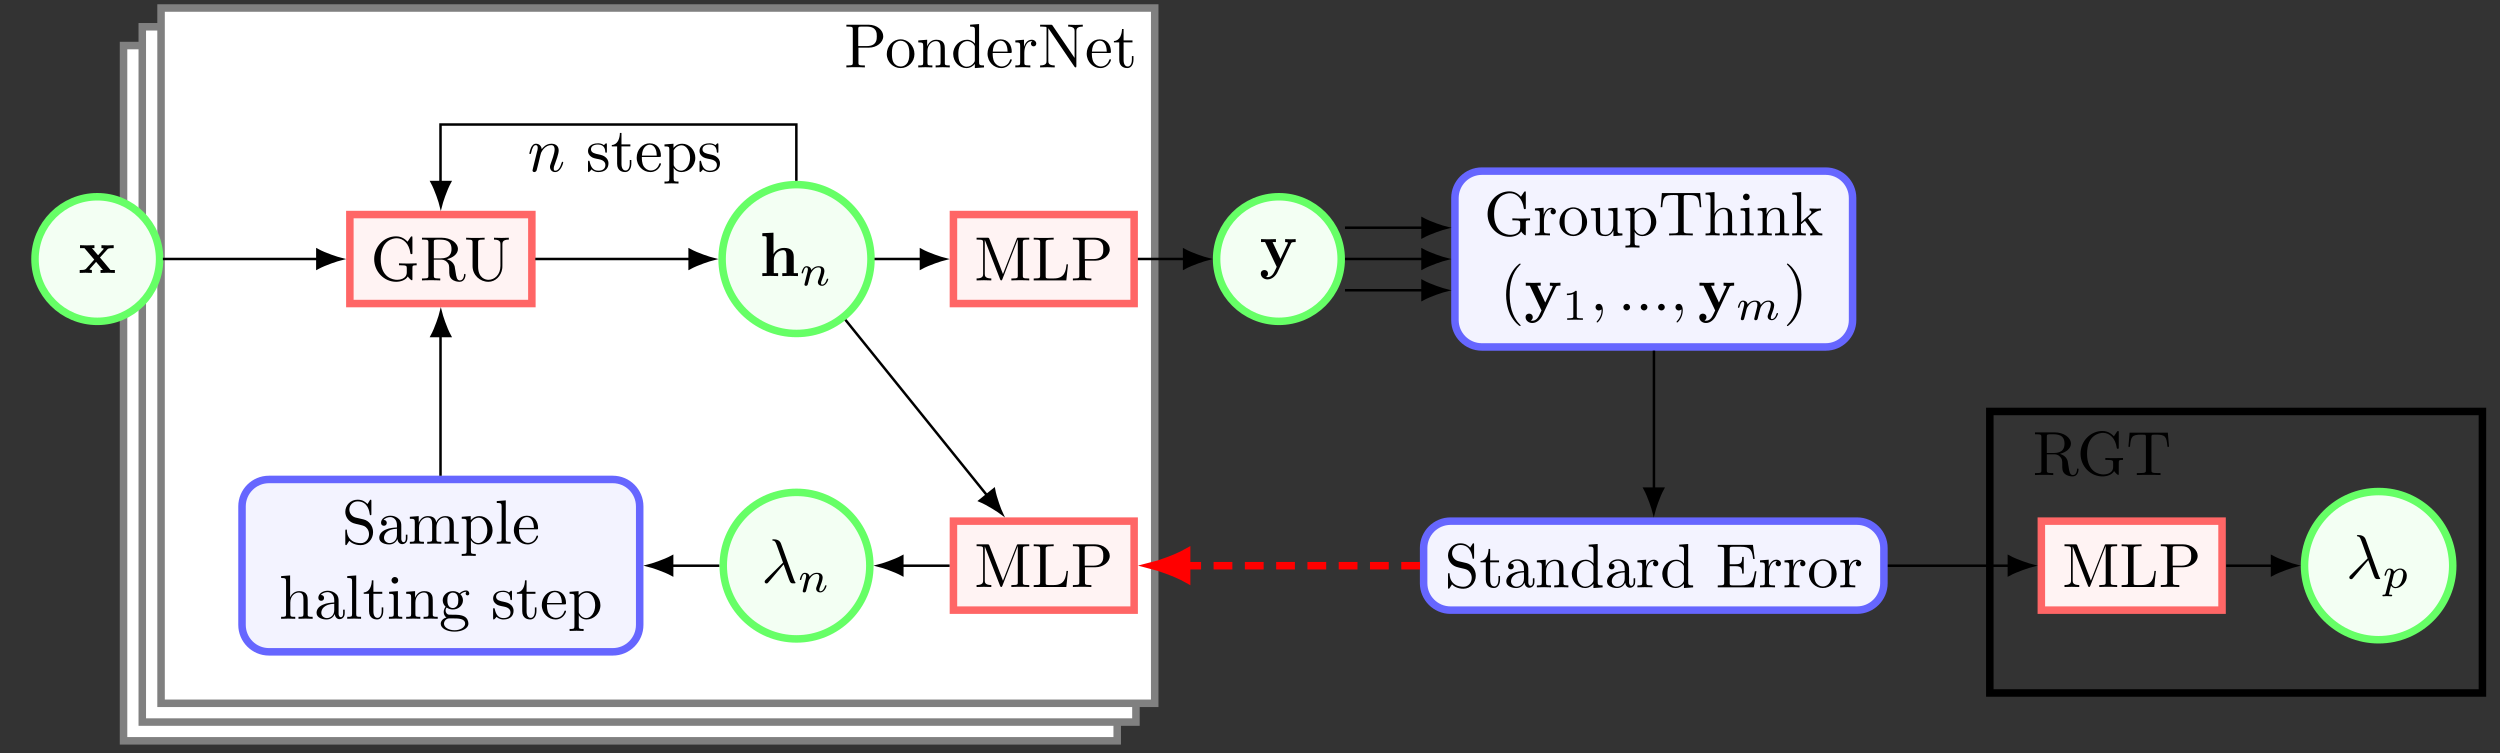 <?xml version="1.0" encoding="UTF-8"?>
<svg xmlns="http://www.w3.org/2000/svg" xmlns:xlink="http://www.w3.org/1999/xlink" width="395.379pt" height="119.112pt" viewBox="0 0 395.379 119.112" version="1.2">
<rect x="0" y="0" width="395.379" height="119.112" fill="#333333" stroke="none"/>
<defs>
<g>
<symbol overflow="visible" id="glyph0-0">
<path style="stroke:none;" d=""/>
</symbol>
<symbol overflow="visible" id="glyph0-1">
<path style="stroke:none;" d="M 2.25 -3.125 L 3.922 -3.125 C 5.109 -3.125 6.172 -3.922 6.172 -4.922 C 6.172 -5.891 5.188 -6.75 3.844 -6.75 L 0.344 -6.75 L 0.344 -6.453 L 0.578 -6.453 C 1.344 -6.453 1.359 -6.344 1.359 -5.984 L 1.359 -0.766 C 1.359 -0.422 1.344 -0.312 0.578 -0.312 L 0.344 -0.312 L 0.344 0 C 0.688 -0.031 1.422 -0.031 1.797 -0.031 C 2.172 -0.031 2.922 -0.031 3.266 0 L 3.266 -0.312 L 3.031 -0.312 C 2.266 -0.312 2.25 -0.422 2.25 -0.766 Z M 2.219 -3.375 L 2.219 -6.047 C 2.219 -6.375 2.234 -6.453 2.703 -6.453 L 3.578 -6.453 C 5.156 -6.453 5.156 -5.406 5.156 -4.922 C 5.156 -4.453 5.156 -3.375 3.578 -3.375 Z M 2.219 -3.375 "/>
</symbol>
<symbol overflow="visible" id="glyph0-2">
<path style="stroke:none;" d="M 4.656 -2.109 C 4.656 -3.375 3.672 -4.438 2.469 -4.438 C 1.234 -4.438 0.281 -3.359 0.281 -2.109 C 0.281 -0.844 1.312 0.109 2.469 0.109 C 3.656 0.109 4.656 -0.859 4.656 -2.109 Z M 2.469 -0.141 C 2.047 -0.141 1.609 -0.344 1.344 -0.797 C 1.094 -1.234 1.094 -1.844 1.094 -2.203 C 1.094 -2.578 1.094 -3.109 1.328 -3.547 C 1.609 -4 2.062 -4.219 2.469 -4.219 C 2.891 -4.219 3.328 -4 3.578 -3.578 C 3.844 -3.141 3.844 -2.578 3.844 -2.203 C 3.844 -1.844 3.844 -1.312 3.625 -0.875 C 3.406 -0.422 2.969 -0.141 2.469 -0.141 Z M 2.469 -0.141 "/>
</symbol>
<symbol overflow="visible" id="glyph0-3">
<path style="stroke:none;" d="M 1.094 -3.406 L 1.094 -0.75 C 1.094 -0.312 0.984 -0.312 0.312 -0.312 L 0.312 0 C 0.656 -0.016 1.172 -0.031 1.438 -0.031 C 1.688 -0.031 2.203 -0.016 2.547 0 L 2.547 -0.312 C 1.875 -0.312 1.766 -0.312 1.766 -0.75 L 1.766 -2.578 C 1.766 -3.594 2.469 -4.156 3.109 -4.156 C 3.734 -4.156 3.844 -3.625 3.844 -3.062 L 3.844 -0.75 C 3.844 -0.312 3.734 -0.312 3.062 -0.312 L 3.062 0 C 3.406 -0.016 3.922 -0.031 4.188 -0.031 C 4.438 -0.031 4.953 -0.016 5.297 0 L 5.297 -0.312 C 4.781 -0.312 4.531 -0.312 4.516 -0.609 L 4.516 -2.5 C 4.516 -3.344 4.516 -3.656 4.219 -4 C 4.078 -4.172 3.75 -4.375 3.172 -4.375 C 2.453 -4.375 1.984 -3.953 1.719 -3.328 L 1.719 -4.375 L 0.312 -4.266 L 0.312 -3.953 C 1.016 -3.953 1.094 -3.891 1.094 -3.406 Z M 1.094 -3.406 "/>
</symbol>
<symbol overflow="visible" id="glyph0-4">
<path style="stroke:none;" d="M 3.766 -0.547 L 3.766 0.109 L 5.219 0 L 5.219 -0.312 C 4.516 -0.312 4.438 -0.375 4.438 -0.859 L 4.438 -6.859 L 3.016 -6.75 L 3.016 -6.453 C 3.703 -6.453 3.781 -6.375 3.781 -5.891 L 3.781 -3.766 C 3.5 -4.109 3.078 -4.375 2.547 -4.375 C 1.375 -4.375 0.344 -3.406 0.344 -2.125 C 0.344 -0.875 1.312 0.109 2.438 0.109 C 3.062 0.109 3.516 -0.234 3.766 -0.547 Z M 3.766 -3.188 L 3.766 -1.172 C 3.766 -0.984 3.766 -0.969 3.656 -0.797 C 3.359 -0.328 2.906 -0.109 2.484 -0.109 C 2.031 -0.109 1.688 -0.359 1.438 -0.734 C 1.188 -1.141 1.156 -1.719 1.156 -2.109 C 1.156 -2.484 1.172 -3.078 1.469 -3.516 C 1.672 -3.828 2.047 -4.156 2.578 -4.156 C 2.922 -4.156 3.344 -4 3.656 -3.562 C 3.766 -3.391 3.766 -3.375 3.766 -3.188 Z M 3.766 -3.188 "/>
</symbol>
<symbol overflow="visible" id="glyph0-5">
<path style="stroke:none;" d="M 1.109 -2.5 C 1.172 -3.969 2 -4.219 2.328 -4.219 C 3.359 -4.219 3.453 -2.875 3.453 -2.5 Z M 1.094 -2.281 L 3.859 -2.281 C 4.078 -2.281 4.109 -2.281 4.109 -2.5 C 4.109 -3.469 3.578 -4.438 2.328 -4.438 C 1.188 -4.438 0.281 -3.406 0.281 -2.172 C 0.281 -0.844 1.312 0.109 2.453 0.109 C 3.656 0.109 4.109 -0.984 4.109 -1.172 C 4.109 -1.281 4.031 -1.297 3.969 -1.297 C 3.891 -1.297 3.875 -1.234 3.844 -1.156 C 3.5 -0.141 2.609 -0.141 2.516 -0.141 C 2.016 -0.141 1.625 -0.438 1.391 -0.797 C 1.094 -1.281 1.094 -1.922 1.094 -2.281 Z M 1.094 -2.281 "/>
</symbol>
<symbol overflow="visible" id="glyph0-6">
<path style="stroke:none;" d="M 1.656 -3.281 L 1.656 -4.375 L 0.281 -4.266 L 0.281 -3.953 C 0.969 -3.953 1.047 -3.891 1.047 -3.406 L 1.047 -0.75 C 1.047 -0.312 0.938 -0.312 0.281 -0.312 L 0.281 0 C 0.656 -0.016 1.125 -0.031 1.406 -0.031 C 1.797 -0.031 2.266 -0.031 2.656 0 L 2.656 -0.312 L 2.453 -0.312 C 1.719 -0.312 1.703 -0.422 1.703 -0.766 L 1.703 -2.297 C 1.703 -3.281 2.109 -4.156 2.875 -4.156 C 2.938 -4.156 2.953 -4.156 2.984 -4.141 C 2.953 -4.141 2.75 -4.016 2.75 -3.766 C 2.75 -3.484 2.953 -3.328 3.172 -3.328 C 3.359 -3.328 3.594 -3.453 3.594 -3.766 C 3.594 -4.078 3.297 -4.375 2.875 -4.375 C 2.141 -4.375 1.797 -3.703 1.656 -3.281 Z M 1.656 -3.281 "/>
</symbol>
<symbol overflow="visible" id="glyph0-7">
<path style="stroke:none;" d="M 2.297 -6.625 C 2.203 -6.75 2.203 -6.75 2 -6.75 L 0.328 -6.75 L 0.328 -6.453 L 0.609 -6.453 C 0.766 -6.453 0.953 -6.438 1.109 -6.422 C 1.328 -6.406 1.344 -6.391 1.344 -6.203 L 1.344 -1.031 C 1.344 -0.766 1.344 -0.312 0.328 -0.312 L 0.328 0 C 0.672 -0.016 1.156 -0.031 1.484 -0.031 C 1.812 -0.031 2.297 -0.016 2.641 0 L 2.641 -0.312 C 1.625 -0.312 1.625 -0.766 1.625 -1.031 L 1.625 -6.188 C 1.672 -6.125 1.688 -6.125 1.719 -6.062 L 5.75 -0.125 C 5.844 -0.016 5.859 0 5.922 0 C 6.062 0 6.062 -0.062 6.062 -0.25 L 6.062 -5.719 C 6.062 -5.984 6.062 -6.453 7.078 -6.453 L 7.078 -6.75 C 6.734 -6.75 6.25 -6.719 5.922 -6.719 C 5.594 -6.719 5.109 -6.75 4.766 -6.75 L 4.766 -6.453 C 5.781 -6.453 5.781 -5.984 5.781 -5.719 L 5.781 -1.5 Z M 2.297 -6.625 "/>
</symbol>
<symbol overflow="visible" id="glyph0-8">
<path style="stroke:none;" d="M 1.719 -3.953 L 3.125 -3.953 L 3.125 -4.266 L 1.719 -4.266 L 1.719 -6.078 L 1.469 -6.078 C 1.453 -5.266 1.156 -4.219 0.188 -4.172 L 0.188 -3.953 L 1.031 -3.953 L 1.031 -1.219 C 1.031 -0.016 1.953 0.109 2.297 0.109 C 3 0.109 3.281 -0.594 3.281 -1.219 L 3.281 -1.797 L 3.031 -1.797 L 3.031 -1.25 C 3.031 -0.516 2.734 -0.141 2.375 -0.141 C 1.719 -0.141 1.719 -1.031 1.719 -1.203 Z M 1.719 -3.953 "/>
</symbol>
<symbol overflow="visible" id="glyph0-9">
<path style="stroke:none;" d="M 2.062 -1.922 C 2.281 -1.875 3.078 -1.719 3.078 -1.016 C 3.078 -0.5 2.734 -0.109 1.969 -0.109 C 1.141 -0.109 0.781 -0.672 0.594 -1.516 C 0.562 -1.641 0.547 -1.688 0.453 -1.688 C 0.328 -1.688 0.328 -1.609 0.328 -1.438 L 0.328 -0.125 C 0.328 0.047 0.328 0.109 0.438 0.109 C 0.484 0.109 0.5 0.094 0.688 -0.094 C 0.703 -0.109 0.703 -0.125 0.875 -0.312 C 1.312 0.094 1.766 0.109 1.969 0.109 C 3.109 0.109 3.562 -0.547 3.562 -1.266 C 3.562 -1.797 3.266 -2.094 3.141 -2.203 C 2.812 -2.516 2.438 -2.594 2.016 -2.688 C 1.469 -2.797 0.797 -2.922 0.797 -3.484 C 0.797 -3.844 1.062 -4.25 1.906 -4.25 C 3 -4.25 3.047 -3.359 3.062 -3.047 C 3.078 -2.953 3.172 -2.953 3.188 -2.953 C 3.312 -2.953 3.312 -3 3.312 -3.188 L 3.312 -4.188 C 3.312 -4.359 3.312 -4.438 3.203 -4.438 C 3.156 -4.438 3.141 -4.438 3 -4.312 C 2.984 -4.266 2.875 -4.188 2.844 -4.156 C 2.469 -4.438 2.062 -4.438 1.906 -4.438 C 0.703 -4.438 0.328 -3.766 0.328 -3.219 C 0.328 -2.875 0.484 -2.594 0.75 -2.375 C 1.062 -2.109 1.344 -2.062 2.062 -1.922 Z M 2.062 -1.922 "/>
</symbol>
<symbol overflow="visible" id="glyph0-10">
<path style="stroke:none;" d="M 1.703 -3.719 L 1.703 -4.375 L 0.281 -4.266 L 0.281 -3.953 C 0.984 -3.953 1.047 -3.891 1.047 -3.469 L 1.047 1.172 C 1.047 1.609 0.938 1.609 0.281 1.609 L 0.281 1.922 C 0.609 1.906 1.125 1.891 1.391 1.891 C 1.656 1.891 2.156 1.906 2.5 1.922 L 2.5 1.609 C 1.844 1.609 1.734 1.609 1.734 1.172 L 1.734 -0.578 C 1.781 -0.422 2.203 0.109 2.953 0.109 C 4.125 0.109 5.156 -0.859 5.156 -2.141 C 5.156 -3.391 4.188 -4.375 3.078 -4.375 C 2.312 -4.375 1.906 -3.938 1.703 -3.719 Z M 1.734 -1.125 L 1.734 -3.328 C 2.016 -3.844 2.5 -4.125 3 -4.125 C 3.734 -4.125 4.328 -3.25 4.328 -2.141 C 4.328 -0.938 3.641 -0.109 2.906 -0.109 C 2.516 -0.109 2.141 -0.312 1.875 -0.719 C 1.734 -0.922 1.734 -0.938 1.734 -1.125 Z M 1.734 -1.125 "/>
</symbol>
<symbol overflow="visible" id="glyph0-11">
<path style="stroke:none;" d="M 2.219 -3.484 L 2.219 -6.047 C 2.219 -6.281 2.219 -6.406 2.438 -6.422 C 2.531 -6.453 2.812 -6.453 3.016 -6.453 C 3.906 -6.453 5.016 -6.406 5.016 -4.969 C 5.016 -4.297 4.781 -3.484 3.312 -3.484 Z M 4.297 -3.359 C 5.266 -3.594 6.031 -4.203 6.031 -4.969 C 6.031 -5.922 4.906 -6.75 3.453 -6.75 L 0.344 -6.75 L 0.344 -6.453 L 0.578 -6.453 C 1.344 -6.453 1.359 -6.344 1.359 -5.984 L 1.359 -0.766 C 1.359 -0.422 1.344 -0.312 0.578 -0.312 L 0.344 -0.312 L 0.344 0 C 0.703 -0.031 1.406 -0.031 1.797 -0.031 C 2.172 -0.031 2.875 -0.031 3.234 0 L 3.234 -0.312 L 3 -0.312 C 2.234 -0.312 2.219 -0.422 2.219 -0.766 L 2.219 -3.281 L 3.359 -3.281 C 3.516 -3.281 3.922 -3.281 4.266 -2.938 C 4.656 -2.578 4.656 -2.281 4.656 -1.609 C 4.656 -0.969 4.656 -0.578 5.047 -0.203 C 5.453 0.156 6 0.219 6.297 0.219 C 7.078 0.219 7.234 -0.594 7.234 -0.875 C 7.234 -0.938 7.234 -1.031 7.109 -1.031 C 7 -1.031 7 -0.953 7 -0.875 C 6.938 -0.172 6.594 0 6.344 0 C 5.859 0 5.781 -0.5 5.641 -1.422 L 5.516 -2.219 C 5.328 -2.844 4.844 -3.172 4.297 -3.359 Z M 4.297 -3.359 "/>
</symbol>
<symbol overflow="visible" id="glyph0-12">
<path style="stroke:none;" d="M 5.859 -0.625 C 6 -0.406 6.391 -0.016 6.5 -0.016 C 6.594 -0.016 6.594 -0.094 6.594 -0.234 L 6.594 -1.953 C 6.594 -2.344 6.625 -2.391 7.266 -2.391 L 7.266 -2.703 C 6.906 -2.688 6.359 -2.672 6.062 -2.672 C 5.672 -2.672 4.828 -2.672 4.469 -2.703 L 4.469 -2.391 L 4.781 -2.391 C 5.672 -2.391 5.703 -2.281 5.703 -1.922 L 5.703 -1.281 C 5.703 -0.172 4.453 -0.094 4.172 -0.094 C 3.531 -0.094 1.578 -0.438 1.578 -3.375 C 1.578 -6.344 3.516 -6.672 4.109 -6.672 C 5.172 -6.672 6.078 -5.781 6.266 -4.328 C 6.297 -4.188 6.297 -4.156 6.422 -4.156 C 6.594 -4.156 6.594 -4.188 6.594 -4.391 L 6.594 -6.734 C 6.594 -6.906 6.594 -6.969 6.484 -6.969 C 6.438 -6.969 6.406 -6.969 6.312 -6.859 L 5.828 -6.125 C 5.516 -6.438 4.969 -6.969 4 -6.969 C 2.156 -6.969 0.547 -5.406 0.547 -3.375 C 0.547 -1.359 2.141 0.219 4.016 0.219 C 4.734 0.219 5.531 -0.047 5.859 -0.625 Z M 5.859 -0.625 "/>
</symbol>
<symbol overflow="visible" id="glyph0-13">
<path style="stroke:none;" d="M 6.594 -6.703 L 0.547 -6.703 L 0.359 -4.469 L 0.609 -4.469 C 0.734 -6.062 0.891 -6.391 2.391 -6.391 C 2.562 -6.391 2.812 -6.391 2.922 -6.375 C 3.125 -6.328 3.125 -6.219 3.125 -6 L 3.125 -0.781 C 3.125 -0.438 3.125 -0.312 2.094 -0.312 L 1.688 -0.312 L 1.688 0 C 2.094 -0.031 3.109 -0.031 3.562 -0.031 C 4.016 -0.031 5.031 -0.031 5.438 0 L 5.438 -0.312 L 5.047 -0.312 C 4 -0.312 4 -0.438 4 -0.781 L 4 -6 C 4 -6.188 4 -6.328 4.188 -6.375 C 4.297 -6.391 4.562 -6.391 4.75 -6.391 C 6.234 -6.391 6.391 -6.062 6.531 -4.469 L 6.781 -4.469 Z M 6.594 -6.703 "/>
</symbol>
<symbol overflow="visible" id="glyph0-14">
<path style="stroke:none;" d="M 5.75 -2.281 C 5.75 -0.875 4.797 -0.094 3.859 -0.094 C 3.391 -0.094 2.219 -0.344 2.219 -2.219 L 2.219 -5.984 C 2.219 -6.344 2.25 -6.453 3 -6.453 L 3.25 -6.453 L 3.25 -6.75 C 2.891 -6.719 2.172 -6.719 1.797 -6.719 C 1.422 -6.719 0.672 -6.719 0.328 -6.75 L 0.328 -6.453 L 0.562 -6.453 C 1.328 -6.453 1.344 -6.344 1.344 -5.984 L 1.344 -2.25 C 1.344 -0.859 2.5 0.219 3.844 0.219 C 4.969 0.219 5.859 -0.703 6.031 -1.828 C 6.062 -2.031 6.062 -2.109 6.062 -2.516 L 6.062 -5.672 C 6.062 -6 6.062 -6.453 7.078 -6.453 L 7.078 -6.75 C 6.719 -6.75 6.25 -6.719 5.922 -6.719 C 5.562 -6.719 5.094 -6.75 4.734 -6.75 L 4.734 -6.453 C 5.75 -6.453 5.75 -5.984 5.75 -5.719 Z M 5.75 -2.281 "/>
</symbol>
<symbol overflow="visible" id="glyph0-15">
<path style="stroke:none;" d="M 2.391 -6.531 C 2.297 -6.75 2.266 -6.75 2.031 -6.75 L 0.359 -6.75 L 0.359 -6.453 L 0.609 -6.453 C 1.359 -6.453 1.391 -6.344 1.391 -5.984 L 1.391 -1.031 C 1.391 -0.766 1.391 -0.312 0.359 -0.312 L 0.359 0 C 0.719 -0.016 1.203 -0.031 1.516 -0.031 C 1.844 -0.031 2.328 -0.016 2.688 0 L 2.688 -0.312 C 1.656 -0.312 1.656 -0.766 1.656 -1.031 L 1.656 -6.375 L 1.672 -6.375 L 4.062 -0.219 C 4.109 -0.094 4.156 0 4.25 0 C 4.359 0 4.391 -0.078 4.438 -0.188 L 6.859 -6.453 L 6.875 -6.453 L 6.875 -0.766 C 6.875 -0.422 6.859 -0.312 6.094 -0.312 L 5.859 -0.312 L 5.859 0 C 6.219 -0.031 6.891 -0.031 7.281 -0.031 C 7.672 -0.031 8.328 -0.031 8.688 0 L 8.688 -0.312 L 8.453 -0.312 C 7.688 -0.312 7.672 -0.422 7.672 -0.766 L 7.672 -5.984 C 7.672 -6.344 7.688 -6.453 8.453 -6.453 L 8.688 -6.453 L 8.688 -6.75 L 7.016 -6.75 C 6.766 -6.75 6.766 -6.75 6.703 -6.562 L 4.531 -1 Z M 2.391 -6.531 "/>
</symbol>
<symbol overflow="visible" id="glyph0-16">
<path style="stroke:none;" d="M 5.75 -2.547 L 5.516 -2.547 C 5.406 -1.547 5.266 -0.312 3.516 -0.312 L 2.703 -0.312 C 2.25 -0.312 2.219 -0.375 2.219 -0.703 L 2.219 -5.969 C 2.219 -6.312 2.219 -6.453 3.172 -6.453 L 3.484 -6.453 L 3.484 -6.75 C 3.141 -6.719 2.234 -6.719 1.828 -6.719 C 1.438 -6.719 0.672 -6.719 0.328 -6.75 L 0.328 -6.453 L 0.562 -6.453 C 1.328 -6.453 1.344 -6.344 1.344 -5.984 L 1.344 -0.766 C 1.344 -0.422 1.328 -0.312 0.562 -0.312 L 0.328 -0.312 L 0.328 0 L 5.484 0 Z M 5.75 -2.547 "/>
</symbol>
<symbol overflow="visible" id="glyph0-17">
<path style="stroke:none;" d="M 3.875 -0.781 L 3.875 0.109 L 5.297 0 L 5.297 -0.312 C 4.594 -0.312 4.516 -0.375 4.516 -0.859 L 4.516 -4.375 L 3.062 -4.266 L 3.062 -3.953 C 3.766 -3.953 3.844 -3.891 3.844 -3.406 L 3.844 -1.641 C 3.844 -0.781 3.359 -0.109 2.641 -0.109 C 1.812 -0.109 1.766 -0.578 1.766 -1.094 L 1.766 -4.375 L 0.312 -4.266 L 0.312 -3.953 C 1.094 -3.953 1.094 -3.922 1.094 -3.047 L 1.094 -1.562 C 1.094 -0.797 1.094 0.109 2.594 0.109 C 3.141 0.109 3.578 -0.172 3.875 -0.781 Z M 3.875 -0.781 "/>
</symbol>
<symbol overflow="visible" id="glyph0-18">
<path style="stroke:none;" d="M 1.094 -0.75 C 1.094 -0.312 0.984 -0.312 0.312 -0.312 L 0.312 0 C 0.656 -0.016 1.172 -0.031 1.438 -0.031 C 1.688 -0.031 2.203 -0.016 2.547 0 L 2.547 -0.312 C 1.875 -0.312 1.766 -0.312 1.766 -0.75 L 1.766 -2.578 C 1.766 -3.594 2.469 -4.156 3.109 -4.156 C 3.734 -4.156 3.844 -3.625 3.844 -3.062 L 3.844 -0.75 C 3.844 -0.312 3.734 -0.312 3.062 -0.312 L 3.062 0 C 3.406 -0.016 3.922 -0.031 4.188 -0.031 C 4.438 -0.031 4.953 -0.016 5.297 0 L 5.297 -0.312 C 4.781 -0.312 4.531 -0.312 4.516 -0.609 L 4.516 -2.5 C 4.516 -3.344 4.516 -3.656 4.219 -4 C 4.078 -4.172 3.75 -4.375 3.172 -4.375 C 2.344 -4.375 1.906 -3.781 1.734 -3.406 L 1.734 -6.859 L 0.312 -6.75 L 0.312 -6.453 C 1.016 -6.453 1.094 -6.375 1.094 -5.891 Z M 1.094 -0.75 "/>
</symbol>
<symbol overflow="visible" id="glyph0-19">
<path style="stroke:none;" d="M 1.75 -4.375 L 0.359 -4.266 L 0.359 -3.953 C 1.016 -3.953 1.094 -3.891 1.094 -3.406 L 1.094 -0.75 C 1.094 -0.312 0.984 -0.312 0.328 -0.312 L 0.328 0 C 0.641 -0.016 1.172 -0.031 1.422 -0.031 C 1.766 -0.031 2.109 -0.016 2.438 0 L 2.438 -0.312 C 1.797 -0.312 1.75 -0.359 1.75 -0.734 Z M 1.797 -6.094 C 1.797 -6.406 1.547 -6.609 1.266 -6.609 C 0.953 -6.609 0.734 -6.344 0.734 -6.094 C 0.734 -5.828 0.953 -5.562 1.266 -5.562 C 1.547 -5.562 1.797 -5.781 1.797 -6.094 Z M 1.797 -6.094 "/>
</symbol>
<symbol overflow="visible" id="glyph0-20">
<path style="stroke:none;" d="M 1.047 -0.75 C 1.047 -0.312 0.938 -0.312 0.281 -0.312 L 0.281 0 C 0.609 -0.016 1.062 -0.031 1.359 -0.031 C 1.656 -0.031 2.047 -0.016 2.438 0 L 2.438 -0.312 C 1.781 -0.312 1.672 -0.312 1.672 -0.75 L 1.672 -1.766 L 2.297 -2.312 C 3.062 -1.266 3.484 -0.719 3.484 -0.531 C 3.484 -0.344 3.312 -0.312 3.125 -0.312 L 3.125 0 C 3.406 -0.016 3.984 -0.031 4.188 -0.031 C 4.484 -0.031 4.766 -0.016 5.047 0 L 5.047 -0.312 C 4.688 -0.312 4.469 -0.312 4.094 -0.828 L 2.844 -2.594 C 2.828 -2.625 2.781 -2.688 2.781 -2.703 C 2.781 -2.75 3.484 -3.344 3.578 -3.422 C 4.203 -3.922 4.625 -3.953 4.828 -3.953 L 4.828 -4.266 C 4.547 -4.234 4.406 -4.234 4.141 -4.234 C 3.781 -4.234 3.172 -4.25 3.031 -4.266 L 3.031 -3.953 C 3.219 -3.953 3.312 -3.844 3.312 -3.703 C 3.312 -3.516 3.172 -3.391 3.094 -3.328 L 1.703 -2.109 L 1.703 -6.859 L 0.281 -6.75 L 0.281 -6.453 C 0.969 -6.453 1.047 -6.375 1.047 -5.891 Z M 1.047 -0.75 "/>
</symbol>
<symbol overflow="visible" id="glyph0-21">
<path style="stroke:none;" d="M 3.281 2.375 C 3.281 2.344 3.281 2.328 3.109 2.156 C 1.875 0.906 1.547 -0.953 1.547 -2.469 C 1.547 -4.188 1.922 -5.922 3.141 -7.156 C 3.281 -7.266 3.281 -7.297 3.281 -7.312 C 3.281 -7.391 3.234 -7.422 3.172 -7.422 C 3.078 -7.422 2.188 -6.75 1.609 -5.484 C 1.094 -4.406 0.984 -3.297 0.984 -2.469 C 0.984 -1.703 1.094 -0.5 1.625 0.609 C 2.219 1.828 3.078 2.469 3.172 2.469 C 3.234 2.469 3.281 2.438 3.281 2.375 Z M 3.281 2.375 "/>
</symbol>
<symbol overflow="visible" id="glyph0-22">
<path style="stroke:none;" d="M 2.859 -2.469 C 2.859 -3.25 2.75 -4.438 2.203 -5.562 C 1.609 -6.781 0.766 -7.422 0.656 -7.422 C 0.609 -7.422 0.562 -7.375 0.562 -7.312 C 0.562 -7.297 0.562 -7.266 0.75 -7.094 C 1.719 -6.109 2.281 -4.547 2.281 -2.469 C 2.281 -0.781 1.922 0.953 0.688 2.203 C 0.562 2.328 0.562 2.344 0.562 2.375 C 0.562 2.438 0.609 2.469 0.656 2.469 C 0.766 2.469 1.656 1.797 2.234 0.547 C 2.734 -0.547 2.859 -1.641 2.859 -2.469 Z M 2.859 -2.469 "/>
</symbol>
<symbol overflow="visible" id="glyph0-23">
<path style="stroke:none;" d="M 3.453 -3.844 L 2.188 -4.141 C 1.578 -4.297 1.188 -4.828 1.188 -5.406 C 1.188 -6.094 1.719 -6.703 2.5 -6.703 C 4.141 -6.703 4.359 -5.078 4.422 -4.625 C 4.438 -4.562 4.438 -4.516 4.547 -4.516 C 4.672 -4.516 4.672 -4.562 4.672 -4.75 L 4.672 -6.734 C 4.672 -6.906 4.672 -6.969 4.562 -6.969 C 4.484 -6.969 4.484 -6.969 4.406 -6.844 L 4.062 -6.281 C 3.766 -6.562 3.359 -6.969 2.484 -6.969 C 1.391 -6.969 0.547 -6.109 0.547 -5.047 C 0.547 -4.234 1.078 -3.516 1.844 -3.25 C 1.953 -3.203 2.469 -3.078 3.156 -2.922 C 3.422 -2.844 3.719 -2.781 4 -2.406 C 4.203 -2.156 4.297 -1.828 4.297 -1.5 C 4.297 -0.797 3.812 -0.094 2.984 -0.094 C 2.688 -0.094 1.938 -0.141 1.422 -0.625 C 0.844 -1.156 0.812 -1.797 0.797 -2.141 C 0.797 -2.25 0.719 -2.25 0.688 -2.25 C 0.547 -2.25 0.547 -2.172 0.547 -2 L 0.547 -0.016 C 0.547 0.141 0.547 0.219 0.656 0.219 C 0.734 0.219 0.734 0.203 0.812 0.094 C 0.812 0.078 0.844 0.047 1.172 -0.469 C 1.469 -0.141 2.109 0.219 2.984 0.219 C 4.141 0.219 4.938 -0.75 4.938 -1.844 C 4.938 -2.828 4.281 -3.641 3.453 -3.844 Z M 3.453 -3.844 "/>
</symbol>
<symbol overflow="visible" id="glyph0-24">
<path style="stroke:none;" d="M 3.297 -0.75 C 3.328 -0.359 3.594 0.062 4.062 0.062 C 4.266 0.062 4.875 -0.078 4.875 -0.875 L 4.875 -1.438 L 4.625 -1.438 L 4.625 -0.875 C 4.625 -0.312 4.375 -0.25 4.266 -0.25 C 3.953 -0.25 3.906 -0.688 3.906 -0.734 L 3.906 -2.719 C 3.906 -3.141 3.906 -3.516 3.547 -3.891 C 3.172 -4.266 2.672 -4.438 2.203 -4.438 C 1.391 -4.438 0.703 -3.969 0.703 -3.312 C 0.703 -3.016 0.906 -2.844 1.156 -2.844 C 1.438 -2.844 1.609 -3.047 1.609 -3.297 C 1.609 -3.422 1.562 -3.75 1.109 -3.766 C 1.375 -4.109 1.859 -4.219 2.172 -4.219 C 2.656 -4.219 3.219 -3.828 3.219 -2.953 L 3.219 -2.578 C 2.719 -2.547 2.031 -2.516 1.406 -2.219 C 0.656 -1.891 0.422 -1.375 0.422 -0.938 C 0.422 -0.141 1.375 0.109 2 0.109 C 2.656 0.109 3.109 -0.281 3.297 -0.75 Z M 3.219 -2.375 L 3.219 -1.391 C 3.219 -0.438 2.516 -0.109 2.062 -0.109 C 1.578 -0.109 1.172 -0.453 1.172 -0.953 C 1.172 -1.5 1.594 -2.312 3.219 -2.375 Z M 3.219 -2.375 "/>
</symbol>
<symbol overflow="visible" id="glyph0-25">
<path style="stroke:none;" d="M 1.094 -3.406 L 1.094 -0.75 C 1.094 -0.312 0.984 -0.312 0.312 -0.312 L 0.312 0 C 0.656 -0.016 1.172 -0.031 1.438 -0.031 C 1.688 -0.031 2.203 -0.016 2.547 0 L 2.547 -0.312 C 1.875 -0.312 1.766 -0.312 1.766 -0.75 L 1.766 -2.578 C 1.766 -3.594 2.469 -4.156 3.109 -4.156 C 3.734 -4.156 3.844 -3.625 3.844 -3.062 L 3.844 -0.75 C 3.844 -0.312 3.734 -0.312 3.062 -0.312 L 3.062 0 C 3.406 -0.016 3.922 -0.031 4.188 -0.031 C 4.438 -0.031 4.953 -0.016 5.297 0 L 5.297 -0.312 C 4.625 -0.312 4.516 -0.312 4.516 -0.75 L 4.516 -2.578 C 4.516 -3.594 5.219 -4.156 5.859 -4.156 C 6.484 -4.156 6.594 -3.625 6.594 -3.062 L 6.594 -0.75 C 6.594 -0.312 6.484 -0.312 5.812 -0.312 L 5.812 0 C 6.156 -0.016 6.672 -0.031 6.938 -0.031 C 7.188 -0.031 7.703 -0.016 8.047 0 L 8.047 -0.312 C 7.531 -0.312 7.281 -0.312 7.266 -0.609 L 7.266 -2.5 C 7.266 -3.344 7.266 -3.656 6.969 -4 C 6.828 -4.172 6.5 -4.375 5.922 -4.375 C 5.094 -4.375 4.656 -3.781 4.484 -3.406 C 4.359 -4.266 3.625 -4.375 3.172 -4.375 C 2.453 -4.375 1.984 -3.953 1.719 -3.328 L 1.719 -4.375 L 0.312 -4.266 L 0.312 -3.953 C 1.016 -3.953 1.094 -3.891 1.094 -3.406 Z M 1.094 -3.406 "/>
</symbol>
<symbol overflow="visible" id="glyph0-26">
<path style="stroke:none;" d="M 1.75 -6.859 L 0.328 -6.75 L 0.328 -6.453 C 1.016 -6.453 1.094 -6.375 1.094 -5.891 L 1.094 -0.75 C 1.094 -0.312 0.984 -0.312 0.328 -0.312 L 0.328 0 C 0.656 -0.016 1.172 -0.031 1.422 -0.031 C 1.672 -0.031 2.156 -0.016 2.516 0 L 2.516 -0.312 C 1.859 -0.312 1.75 -0.312 1.75 -0.75 Z M 1.75 -6.859 "/>
</symbol>
<symbol overflow="visible" id="glyph0-27">
<path style="stroke:none;" d="M 2.203 -1.703 C 1.328 -1.703 1.328 -2.688 1.328 -2.922 C 1.328 -3.188 1.344 -3.5 1.5 -3.75 C 1.578 -3.875 1.797 -4.141 2.203 -4.141 C 3.062 -4.141 3.062 -3.156 3.062 -2.922 C 3.062 -2.656 3.047 -2.344 2.891 -2.094 C 2.812 -1.984 2.594 -1.703 2.203 -1.703 Z M 1.047 -1.312 C 1.047 -1.359 1.047 -1.578 1.219 -1.781 C 1.609 -1.5 2 -1.469 2.203 -1.469 C 3.109 -1.469 3.797 -2.156 3.797 -2.922 C 3.797 -3.281 3.641 -3.656 3.391 -3.875 C 3.75 -4.219 4.109 -4.266 4.281 -4.266 C 4.297 -4.266 4.359 -4.266 4.375 -4.25 C 4.266 -4.219 4.219 -4.109 4.219 -3.984 C 4.219 -3.812 4.359 -3.703 4.516 -3.703 C 4.609 -3.703 4.797 -3.766 4.797 -4 C 4.797 -4.156 4.672 -4.484 4.297 -4.484 C 4.094 -4.484 3.656 -4.422 3.25 -4.016 C 2.828 -4.344 2.406 -4.375 2.203 -4.375 C 1.281 -4.375 0.594 -3.688 0.594 -2.922 C 0.594 -2.5 0.812 -2.109 1.062 -1.906 C 0.938 -1.766 0.75 -1.438 0.75 -1.094 C 0.75 -0.781 0.875 -0.406 1.188 -0.203 C 0.594 -0.047 0.281 0.391 0.281 0.781 C 0.281 1.5 1.25 2.031 2.469 2.031 C 3.625 2.031 4.656 1.531 4.656 0.766 C 4.656 0.422 4.516 -0.094 4.016 -0.359 C 3.484 -0.641 2.922 -0.641 2.312 -0.641 C 2.062 -0.641 1.641 -0.641 1.578 -0.656 C 1.25 -0.688 1.047 -1 1.047 -1.312 Z M 2.469 1.812 C 1.469 1.812 0.797 1.312 0.797 0.781 C 0.797 0.328 1.172 -0.047 1.609 -0.062 L 2.188 -0.062 C 3.031 -0.062 4.141 -0.062 4.141 0.781 C 4.141 1.312 3.438 1.812 2.469 1.812 Z M 2.469 1.812 "/>
</symbol>
<symbol overflow="visible" id="glyph0-28">
<path style="stroke:none;" d="M 1.344 -0.766 C 1.344 -0.422 1.328 -0.312 0.562 -0.312 L 0.328 -0.312 L 0.328 0 L 6.031 0 L 6.453 -2.547 L 6.203 -2.547 C 5.953 -1.031 5.734 -0.312 4.031 -0.312 L 2.703 -0.312 C 2.25 -0.312 2.219 -0.375 2.219 -0.703 L 2.219 -3.344 L 3.109 -3.344 C 4.078 -3.344 4.188 -3.031 4.188 -2.188 L 4.438 -2.188 L 4.438 -4.812 L 4.188 -4.812 C 4.188 -3.953 4.078 -3.656 3.109 -3.656 L 2.219 -3.656 L 2.219 -6.016 C 2.219 -6.344 2.25 -6.422 2.703 -6.422 L 3.984 -6.422 C 5.5 -6.422 5.766 -5.875 5.922 -4.5 L 6.172 -4.5 L 5.891 -6.719 L 0.328 -6.719 L 0.328 -6.422 L 0.562 -6.422 C 1.328 -6.422 1.344 -6.312 1.344 -5.953 Z M 1.344 -0.766 "/>
</symbol>
<symbol overflow="visible" id="glyph1-0">
<path style="stroke:none;" d=""/>
</symbol>
<symbol overflow="visible" id="glyph1-1">
<path style="stroke:none;" d="M 0.875 -0.578 C 0.844 -0.438 0.781 -0.203 0.781 -0.156 C 0.781 0.016 0.922 0.109 1.062 0.109 C 1.188 0.109 1.359 0.031 1.438 -0.172 C 1.438 -0.188 1.562 -0.656 1.625 -0.906 L 1.844 -1.797 C 1.906 -2 1.953 -2.219 2 -2.453 C 2.047 -2.625 2.125 -2.906 2.141 -2.953 C 2.281 -3.25 2.812 -4.156 3.75 -4.156 C 4.188 -4.156 4.281 -3.781 4.281 -3.469 C 4.281 -2.844 3.797 -1.578 3.641 -1.156 C 3.547 -0.938 3.547 -0.812 3.547 -0.703 C 3.547 -0.234 3.891 0.109 4.359 0.109 C 5.281 0.109 5.641 -1.328 5.641 -1.422 C 5.641 -1.516 5.562 -1.516 5.531 -1.516 C 5.438 -1.516 5.438 -1.484 5.375 -1.328 C 5.188 -0.656 4.859 -0.109 4.375 -0.109 C 4.203 -0.109 4.141 -0.203 4.141 -0.438 C 4.141 -0.688 4.219 -0.922 4.312 -1.141 C 4.5 -1.656 4.922 -2.75 4.922 -3.312 C 4.922 -3.969 4.484 -4.375 3.781 -4.375 C 2.891 -4.375 2.406 -3.734 2.234 -3.516 C 2.188 -4.062 1.781 -4.375 1.328 -4.375 C 0.875 -4.375 0.688 -3.984 0.578 -3.812 C 0.422 -3.469 0.281 -2.891 0.281 -2.844 C 0.281 -2.75 0.391 -2.75 0.406 -2.75 C 0.5 -2.75 0.516 -2.766 0.578 -2.984 C 0.734 -3.672 0.938 -4.156 1.297 -4.156 C 1.5 -4.156 1.609 -4.031 1.609 -3.703 C 1.609 -3.484 1.578 -3.375 1.438 -2.875 Z M 0.875 -0.578 "/>
</symbol>
<symbol overflow="visible" id="glyph1-2">
<path style="stroke:none;" d="M 2 -0.016 C 2 -0.656 1.766 -1.047 1.375 -1.047 C 1.047 -1.047 0.844 -0.797 0.844 -0.531 C 0.844 -0.25 1.047 0 1.375 0 C 1.5 0 1.625 -0.047 1.719 -0.125 C 1.75 -0.141 1.766 -0.156 1.766 -0.156 C 1.781 -0.156 1.797 -0.141 1.797 -0.016 C 1.797 0.719 1.438 1.312 1.125 1.641 C 1.016 1.75 1.016 1.766 1.016 1.797 C 1.016 1.875 1.062 1.906 1.109 1.906 C 1.219 1.906 2 1.141 2 -0.016 Z M 2 -0.016 "/>
</symbol>
<symbol overflow="visible" id="glyph1-3">
<path style="stroke:none;" d="M 1.906 -0.531 C 1.906 -0.812 1.656 -1.047 1.375 -1.047 C 1.094 -1.047 0.844 -0.812 0.844 -0.531 C 0.844 -0.234 1.094 0 1.375 0 C 1.656 0 1.906 -0.234 1.906 -0.531 Z M 1.906 -0.531 "/>
</symbol>
<symbol overflow="visible" id="glyph1-4">
<path style="stroke:none;" d="M 3.531 -2.891 C 3.938 -1.844 4.406 -0.344 4.562 -0.109 C 4.734 0.109 4.828 0.109 5.094 0.109 L 5.312 0.109 C 5.406 0.094 5.422 0.047 5.422 0.016 C 5.422 -0.016 5.406 -0.047 5.375 -0.078 C 5.266 -0.188 5.219 -0.344 5.141 -0.531 L 3.125 -6.156 C 2.922 -6.734 2.391 -6.859 1.922 -6.859 C 1.875 -6.859 1.734 -6.859 1.734 -6.75 C 1.734 -6.672 1.812 -6.656 1.828 -6.656 C 2.156 -6.594 2.219 -6.531 2.469 -5.859 L 3.438 -3.172 L 0.703 -0.469 C 0.578 -0.344 0.531 -0.281 0.531 -0.156 C 0.531 0.016 0.656 0.125 0.828 0.125 C 0.984 0.125 1.062 0.016 1.141 -0.078 Z M 3.531 -2.891 "/>
</symbol>
<symbol overflow="visible" id="glyph2-0">
<path style="stroke:none;" d=""/>
</symbol>
<symbol overflow="visible" id="glyph2-1">
<path style="stroke:none;" d="M 3.422 -2.438 L 4.578 -3.719 C 4.703 -3.859 4.766 -3.922 5.594 -3.922 L 5.594 -4.391 C 5.234 -4.375 4.734 -4.359 4.672 -4.359 C 4.438 -4.359 3.938 -4.375 3.656 -4.391 L 3.656 -3.922 C 3.797 -3.922 3.922 -3.906 4.031 -3.844 C 4 -3.781 4 -3.766 3.953 -3.719 L 3.125 -2.797 L 2.156 -3.922 L 2.547 -3.922 L 2.547 -4.391 C 2.297 -4.375 1.672 -4.359 1.359 -4.359 C 1.031 -4.359 0.594 -4.375 0.266 -4.391 L 0.266 -3.922 L 0.969 -3.922 L 2.516 -2.109 L 1.219 -0.656 C 1.047 -0.469 0.688 -0.469 0.219 -0.469 L 0.219 0 C 0.562 -0.016 1.078 -0.031 1.125 -0.031 C 1.375 -0.031 1.953 -0.016 2.141 0 L 2.141 -0.469 C 1.969 -0.469 1.781 -0.516 1.781 -0.578 C 1.781 -0.578 1.781 -0.594 1.844 -0.672 L 2.812 -1.75 L 3.891 -0.469 L 3.516 -0.469 L 3.516 0 C 3.766 -0.016 4.375 -0.031 4.703 -0.031 C 5.016 -0.031 5.453 -0.016 5.781 0 L 5.781 -0.469 L 5.078 -0.469 Z M 3.422 -2.438 "/>
</symbol>
<symbol overflow="visible" id="glyph2-2">
<path style="stroke:none;" d="M 1.125 -0.469 L 0.438 -0.469 L 0.438 0 C 0.719 -0.016 1.312 -0.031 1.688 -0.031 C 2.078 -0.031 2.656 -0.016 2.938 0 L 2.938 -0.469 L 2.25 -0.469 L 2.25 -2.531 C 2.25 -3.609 3.109 -4.094 3.734 -4.094 C 4.062 -4.094 4.266 -3.891 4.266 -3.141 L 4.266 -0.469 L 3.594 -0.469 L 3.594 0 C 3.875 -0.016 4.453 -0.031 4.844 -0.031 C 5.219 -0.031 5.812 -0.016 6.078 0 L 6.078 -0.469 L 5.406 -0.469 L 5.406 -3.031 C 5.406 -4.062 4.859 -4.453 3.875 -4.453 C 2.922 -4.453 2.422 -3.875 2.203 -3.484 L 2.203 -6.859 L 0.438 -6.781 L 0.438 -6.312 C 1.062 -6.312 1.125 -6.312 1.125 -5.938 Z M 1.125 -0.469 "/>
</symbol>
<symbol overflow="visible" id="glyph2-3">
<path style="stroke:none;" d="M 5 -3.719 C 5.078 -3.859 5.109 -3.922 5.734 -3.922 L 5.734 -4.391 C 5.5 -4.375 5.203 -4.359 4.953 -4.359 C 4.703 -4.359 4.266 -4.375 4.062 -4.391 L 4.062 -3.922 C 4.078 -3.922 4.516 -3.922 4.516 -3.812 C 4.516 -3.797 4.484 -3.703 4.469 -3.688 L 3.328 -1.25 L 2.078 -3.922 L 2.609 -3.922 L 2.609 -4.391 C 2.281 -4.375 1.391 -4.359 1.391 -4.359 C 1.109 -4.359 0.656 -4.375 0.25 -4.391 L 0.25 -3.922 L 0.891 -3.922 L 2.734 0 L 2.516 0.469 C 2.297 0.953 1.984 1.625 1.281 1.625 C 1.141 1.625 1.125 1.609 1.031 1.578 C 1.125 1.547 1.359 1.406 1.359 1.062 C 1.359 0.734 1.125 0.5 0.781 0.5 C 0.5 0.5 0.219 0.688 0.219 1.062 C 0.219 1.578 0.688 1.984 1.281 1.984 C 2.031 1.984 2.609 1.359 2.875 0.797 Z M 5 -3.719 "/>
</symbol>
<symbol overflow="visible" id="glyph3-0">
<path style="stroke:none;" d=""/>
</symbol>
<symbol overflow="visible" id="glyph3-1">
<path style="stroke:none;" d="M 0.844 -0.438 C 0.812 -0.344 0.781 -0.172 0.781 -0.156 C 0.781 0 0.906 0.062 1.016 0.062 C 1.141 0.062 1.25 -0.016 1.281 -0.078 C 1.312 -0.141 1.375 -0.359 1.406 -0.516 C 1.438 -0.641 1.516 -0.969 1.562 -1.141 C 1.594 -1.281 1.641 -1.438 1.672 -1.594 C 1.75 -1.875 1.766 -1.938 1.969 -2.219 C 2.156 -2.5 2.484 -2.859 3 -2.859 C 3.406 -2.859 3.406 -2.5 3.406 -2.375 C 3.406 -1.953 3.109 -1.188 3 -0.906 C 2.922 -0.703 2.906 -0.641 2.906 -0.531 C 2.906 -0.156 3.203 0.062 3.562 0.062 C 4.25 0.062 4.547 -0.891 4.547 -0.984 C 4.547 -1.078 4.469 -1.078 4.438 -1.078 C 4.344 -1.078 4.344 -1.031 4.312 -0.969 C 4.156 -0.406 3.859 -0.125 3.578 -0.125 C 3.438 -0.125 3.406 -0.219 3.406 -0.359 C 3.406 -0.531 3.438 -0.609 3.562 -0.922 C 3.641 -1.141 3.938 -1.875 3.938 -2.266 C 3.938 -2.938 3.406 -3.047 3.031 -3.047 C 2.453 -3.047 2.062 -2.703 1.859 -2.422 C 1.812 -2.906 1.406 -3.047 1.125 -3.047 C 0.828 -3.047 0.672 -2.844 0.578 -2.672 C 0.422 -2.422 0.328 -2.031 0.328 -2 C 0.328 -1.906 0.422 -1.906 0.438 -1.906 C 0.547 -1.906 0.547 -1.922 0.594 -2.109 C 0.703 -2.516 0.828 -2.859 1.094 -2.859 C 1.281 -2.859 1.328 -2.703 1.328 -2.516 C 1.328 -2.391 1.266 -2.125 1.219 -1.938 C 1.172 -1.766 1.094 -1.469 1.062 -1.328 Z M 0.844 -0.438 "/>
</symbol>
<symbol overflow="visible" id="glyph3-2">
<path style="stroke:none;" d="M 3 -0.562 C 2.969 -0.422 2.906 -0.188 2.906 -0.156 C 2.906 0 3.031 0.062 3.141 0.062 C 3.266 0.062 3.375 -0.016 3.406 -0.078 C 3.453 -0.141 3.5 -0.359 3.531 -0.516 C 3.578 -0.641 3.641 -0.969 3.688 -1.141 C 3.734 -1.281 3.766 -1.438 3.812 -1.594 C 3.891 -1.891 3.891 -1.906 4.016 -2.125 C 4.25 -2.469 4.594 -2.859 5.125 -2.859 C 5.516 -2.859 5.531 -2.547 5.531 -2.375 C 5.531 -1.953 5.234 -1.188 5.125 -0.906 C 5.047 -0.703 5.031 -0.641 5.031 -0.531 C 5.031 -0.156 5.328 0.062 5.688 0.062 C 6.375 0.062 6.672 -0.891 6.672 -0.984 C 6.672 -1.078 6.594 -1.078 6.562 -1.078 C 6.469 -1.078 6.469 -1.031 6.438 -0.969 C 6.281 -0.406 5.984 -0.125 5.703 -0.125 C 5.562 -0.125 5.531 -0.219 5.531 -0.359 C 5.531 -0.531 5.562 -0.609 5.688 -0.922 C 5.766 -1.141 6.062 -1.875 6.062 -2.266 C 6.062 -2.375 6.062 -2.672 5.797 -2.859 C 5.688 -2.953 5.484 -3.047 5.156 -3.047 C 4.531 -3.047 4.156 -2.641 3.938 -2.359 C 3.875 -2.938 3.391 -3.047 3.031 -3.047 C 2.453 -3.047 2.062 -2.703 1.859 -2.422 C 1.812 -2.906 1.406 -3.047 1.125 -3.047 C 0.828 -3.047 0.672 -2.844 0.578 -2.672 C 0.422 -2.422 0.328 -2.031 0.328 -2 C 0.328 -1.906 0.422 -1.906 0.438 -1.906 C 0.547 -1.906 0.547 -1.922 0.594 -2.109 C 0.703 -2.516 0.828 -2.859 1.094 -2.859 C 1.281 -2.859 1.328 -2.703 1.328 -2.516 C 1.328 -2.391 1.266 -2.125 1.219 -1.938 C 1.172 -1.766 1.094 -1.469 1.062 -1.328 L 0.844 -0.438 C 0.812 -0.344 0.781 -0.172 0.781 -0.156 C 0.781 0 0.906 0.062 1.016 0.062 C 1.141 0.062 1.25 -0.016 1.281 -0.078 C 1.312 -0.141 1.375 -0.359 1.406 -0.516 C 1.438 -0.641 1.516 -0.969 1.562 -1.141 C 1.594 -1.281 1.641 -1.438 1.672 -1.594 C 1.75 -1.875 1.766 -1.938 1.969 -2.219 C 2.156 -2.5 2.484 -2.859 3 -2.859 C 3.406 -2.859 3.406 -2.5 3.406 -2.375 C 3.406 -2.203 3.391 -2.109 3.297 -1.719 Z M 3 -0.562 "/>
</symbol>
<symbol overflow="visible" id="glyph3-3">
<path style="stroke:none;" d="M 0.516 0.844 C 0.469 1.031 0.453 1.094 0.188 1.094 C 0.094 1.094 0 1.094 0 1.234 C 0 1.312 0.062 1.344 0.094 1.344 C 0.266 1.344 0.5 1.312 0.688 1.312 C 0.922 1.312 1.188 1.344 1.406 1.344 C 1.469 1.344 1.547 1.328 1.547 1.188 C 1.547 1.094 1.453 1.094 1.375 1.094 C 1.219 1.094 1.031 1.094 1.031 1.016 C 1.031 0.969 1.078 0.797 1.109 0.688 C 1.188 0.328 1.281 -0.047 1.359 -0.344 C 1.453 -0.203 1.656 0.062 2.078 0.062 C 2.922 0.062 3.859 -0.859 3.859 -1.891 C 3.859 -2.703 3.297 -3.047 2.812 -3.047 C 2.391 -3.047 2.016 -2.766 1.828 -2.562 C 1.719 -2.969 1.328 -3.047 1.125 -3.047 C 0.844 -3.047 0.688 -2.875 0.578 -2.688 C 0.438 -2.453 0.328 -2.031 0.328 -2 C 0.328 -1.906 0.422 -1.906 0.438 -1.906 C 0.547 -1.906 0.547 -1.922 0.594 -2.109 C 0.703 -2.516 0.828 -2.859 1.094 -2.859 C 1.281 -2.859 1.328 -2.703 1.328 -2.516 C 1.328 -2.438 1.312 -2.359 1.312 -2.312 Z M 1.828 -2.219 C 2.234 -2.75 2.578 -2.859 2.797 -2.859 C 3.062 -2.859 3.297 -2.656 3.297 -2.188 C 3.297 -1.906 3.156 -1.203 2.938 -0.797 C 2.766 -0.453 2.422 -0.125 2.078 -0.125 C 1.578 -0.125 1.453 -0.656 1.453 -0.734 C 1.453 -0.75 1.469 -0.797 1.484 -0.828 Z M 1.828 -2.219 "/>
</symbol>
<symbol overflow="visible" id="glyph4-0">
<path style="stroke:none;" d=""/>
</symbol>
<symbol overflow="visible" id="glyph4-1">
<path style="stroke:none;" d="M 2.312 -4.406 C 2.312 -4.594 2.312 -4.594 2.109 -4.594 C 1.672 -4.156 1.031 -4.156 0.75 -4.156 L 0.75 -3.906 C 0.922 -3.906 1.375 -3.906 1.766 -4.094 L 1.766 -0.562 C 1.766 -0.344 1.766 -0.25 1.062 -0.25 L 0.797 -0.25 L 0.797 0 C 0.922 0 1.781 -0.031 2.031 -0.031 C 2.25 -0.031 3.125 0 3.281 0 L 3.281 -0.25 L 3.016 -0.25 C 2.312 -0.25 2.312 -0.344 2.312 -0.562 Z M 2.312 -4.406 "/>
</symbol>
</g>
<clipPath id="clip1">
  <path d="M 314 64 L 393.609 64 L 393.609 111 L 314 111 Z M 314 64 "/>
</clipPath>
<clipPath id="clip2">
  <path d="M 1.156 14 L 43 14 L 43 68 L 1.156 68 Z M 1.156 14 "/>
</clipPath>
<clipPath id="clip3">
  <path d="M 21 59 L 118 59 L 118 118.23 L 21 118.23 Z M 21 59 "/>
</clipPath>
<clipPath id="clip4">
  <path d="M 347 60 L 393.609 60 L 393.609 118 L 347 118 Z M 347 60 "/>
</clipPath>
</defs>
<g id="surface1">
<path style="fill-rule:nonzero;fill:rgb(100%,100%,100%);fill-opacity:1;stroke-width:1.196;stroke-linecap:butt;stroke-linejoin:miter;stroke:rgb(50%,50%,50%);stroke-opacity:1;stroke-miterlimit:10;" d="M -178.431 -52.453 L -178.431 58.281 L -20.174 58.281 L -20.174 -52.453 Z M -178.431 -52.453 " transform="matrix(0.993,0,0,-0.993,196.72,65.076)"/>
<path style="fill-rule:nonzero;fill:rgb(100%,100%,100%);fill-opacity:1;stroke-width:1.196;stroke-linecap:butt;stroke-linejoin:miter;stroke:rgb(50%,50%,50%);stroke-opacity:1;stroke-miterlimit:10;" d="M -178.433 -52.455 L -178.433 58.283 L -20.176 58.283 L -20.176 -52.455 Z M -178.433 -52.455 " transform="matrix(0.993,0,0,-0.993,199.686,62.109)"/>
<path style="fill-rule:nonzero;fill:rgb(100%,100%,100%);fill-opacity:1;stroke-width:1.196;stroke-linecap:butt;stroke-linejoin:miter;stroke:rgb(50%,50%,50%);stroke-opacity:1;stroke-miterlimit:10;" d="M -178.431 -52.453 L -178.431 58.281 L -20.174 58.281 L -20.174 -52.453 Z M -178.431 -52.453 " transform="matrix(0.993,0,0,-0.993,202.653,59.142)"/>
<g clip-path="url(#clip1)" clip-rule="nonzero">
<path style="fill:none;stroke-width:1.196;stroke-linecap:butt;stroke-linejoin:miter;stroke:rgb(0%,0%,0%);stroke-opacity:1;stroke-miterlimit:10;" d="M 118.804 -44.834 L 118.804 0.002 L 197.26 0.002 L 197.26 -44.834 Z M 118.804 -44.834 " transform="matrix(0.993,0,0,-0.993,196.72,65.076)"/>
</g>
<g style="fill:rgb(0%,0%,0%);fill-opacity:1;">
  <use xlink:href="#glyph0-1" x="133.513" y="10.66"/>
</g>
<g style="fill:rgb(0%,0%,0%);fill-opacity:1;">
  <use xlink:href="#glyph0-2" x="139.966" y="10.66"/>
  <use xlink:href="#glyph0-3" x="144.911" y="10.66"/>
  <use xlink:href="#glyph0-4" x="150.405" y="10.66"/>
  <use xlink:href="#glyph0-5" x="155.899" y="10.66"/>
  <use xlink:href="#glyph0-6" x="160.294" y="10.66"/>
  <use xlink:href="#glyph0-7" x="164.167" y="10.66"/>
  <use xlink:href="#glyph0-5" x="171.584" y="10.66"/>
  <use xlink:href="#glyph0-8" x="175.979" y="10.66"/>
</g>
<g style="fill:rgb(0%,0%,0%);fill-opacity:1;">
  <use xlink:href="#glyph1-1" x="83.435" y="27.106"/>
</g>
<g style="fill:rgb(0%,0%,0%);fill-opacity:1;">
  <use xlink:href="#glyph0-9" x="92.667" y="27.106"/>
  <use xlink:href="#glyph0-8" x="96.568" y="27.106"/>
  <use xlink:href="#glyph0-5" x="100.413" y="27.106"/>
  <use xlink:href="#glyph0-10" x="104.808" y="27.106"/>
  <use xlink:href="#glyph0-9" x="110.302" y="27.106"/>
</g>
<g style="fill:rgb(0%,0%,0%);fill-opacity:1;">
  <use xlink:href="#glyph0-11" x="321.491" y="75.13"/>
</g>
<g style="fill:rgb(0%,0%,0%);fill-opacity:1;">
  <use xlink:href="#glyph0-12" x="328.493" y="75.13"/>
  <use xlink:href="#glyph0-13" x="336.253" y="75.13"/>
</g>
<path style=" stroke:none;fill-rule:nonzero;fill:rgb(95%,100%,95%);fill-opacity:1;" d="M 25.238 40.969 C 25.238 35.531 20.828 31.121 15.387 31.121 C 9.949 31.121 5.539 35.531 5.539 40.969 C 5.539 46.41 9.949 50.816 15.387 50.816 C 20.828 50.816 25.238 46.41 25.238 40.969 Z M 25.238 40.969 "/>
<g clip-path="url(#clip2)" clip-rule="nonzero">
<path style="fill:none;stroke-width:1.196;stroke-linecap:butt;stroke-linejoin:miter;stroke:rgb(39.999%,100%,39.999%);stroke-opacity:1;stroke-miterlimit:10;" d="M 9.923 0.001 C 9.923 5.479 5.48 9.922 -0.002 9.922 C -5.48 9.922 -9.923 5.479 -9.923 0.001 C -9.923 -5.481 -5.48 -9.92 -0.002 -9.92 C 5.48 -9.92 9.923 -5.481 9.923 0.001 Z M 9.923 0.001 " transform="matrix(0.993,0,0,-0.993,15.389,40.97)"/>
</g>
<g style="fill:rgb(0%,0%,0%);fill-opacity:1;">
  <use xlink:href="#glyph2-1" x="12.387" y="43.167"/>
</g>
<path style="fill-rule:nonzero;fill:rgb(100%,95%,95%);fill-opacity:1;stroke-width:1.196;stroke-linecap:butt;stroke-linejoin:miter;stroke:rgb(100%,39.999%,39.999%);stroke-opacity:1;stroke-miterlimit:10;" d="M -14.493 -7.087 L 14.495 -7.087 L 14.495 7.088 L -14.493 7.088 Z M -14.493 -7.087 " transform="matrix(0.993,0,0,-0.993,69.722,40.97)"/>
<g style="fill:rgb(0%,0%,0%);fill-opacity:1;">
  <use xlink:href="#glyph0-12" x="58.631" y="44.348"/>
  <use xlink:href="#glyph0-11" x="66.391" y="44.348"/>
</g>
<g style="fill:rgb(0%,0%,0%);fill-opacity:1;">
  <use xlink:href="#glyph0-14" x="73.393" y="44.348"/>
</g>
<path style="fill-rule:nonzero;fill:rgb(95%,100%,95%);fill-opacity:1;stroke-width:1.196;stroke-linecap:butt;stroke-linejoin:miter;stroke:rgb(39.999%,100%,39.999%);stroke-opacity:1;stroke-miterlimit:10;" d="M 11.856 0.001 C 11.856 6.545 6.547 11.854 -0.002 11.854 C -6.546 11.854 -11.855 6.545 -11.855 0.001 C -11.855 -6.548 -6.546 -11.853 -0.002 -11.853 C 6.547 -11.853 11.856 -6.548 11.856 0.001 Z M 11.856 0.001 " transform="matrix(0.993,0,0,-0.993,125.974,40.97)"/>
<g style="fill:rgb(0%,0%,0%);fill-opacity:1;">
  <use xlink:href="#glyph2-2" x="120.124" y="43.661"/>
</g>
<g style="fill:rgb(0%,0%,0%);fill-opacity:1;">
  <use xlink:href="#glyph3-1" x="126.442" y="45.144"/>
</g>
<path style="fill-rule:nonzero;fill:rgb(100%,95%,95%);fill-opacity:1;stroke-width:1.196;stroke-linecap:butt;stroke-linejoin:miter;stroke:rgb(100%,39.999%,39.999%);stroke-opacity:1;stroke-miterlimit:10;" d="M -14.39 -7.087 L 14.389 -7.087 L 14.389 7.088 L -14.39 7.088 Z M -14.39 -7.087 " transform="matrix(0.993,0,0,-0.993,165.077,40.97)"/>
<g style="fill:rgb(0%,0%,0%);fill-opacity:1;">
  <use xlink:href="#glyph0-15" x="154.09" y="44.348"/>
  <use xlink:href="#glyph0-16" x="163.155" y="44.348"/>
  <use xlink:href="#glyph0-1" x="169.335" y="44.348"/>
</g>
<path style="fill-rule:nonzero;fill:rgb(95%,100%,95%);fill-opacity:1;stroke-width:1.196;stroke-linecap:butt;stroke-linejoin:miter;stroke:rgb(39.999%,100%,39.999%);stroke-opacity:1;stroke-miterlimit:10;" d="M 9.921 0.001 C 9.921 5.479 5.478 9.922 0 9.922 C -5.478 9.922 -9.921 5.479 -9.921 0.001 C -9.921 -5.481 -5.478 -9.92 0 -9.92 C 5.478 -9.92 9.921 -5.481 9.921 0.001 Z M 9.921 0.001 " transform="matrix(0.993,0,0,-0.993,202.261,40.97)"/>
<g style="fill:rgb(0%,0%,0%);fill-opacity:1;">
  <use xlink:href="#glyph2-3" x="199.181" y="42.205"/>
</g>
<path style="fill-rule:nonzero;fill:rgb(95%,95%,100%);fill-opacity:1;stroke-width:1.196;stroke-linecap:butt;stroke-linejoin:miter;stroke:rgb(39.999%,39.999%,100%);stroke-opacity:1;stroke-miterlimit:10;" d="M 27.376 14.003 L -27.377 14.003 C -29.746 14.003 -31.666 12.082 -31.666 9.713 L -31.666 -9.712 C -31.666 -12.081 -29.746 -14.001 -27.377 -14.001 L 27.376 -14.001 C 29.745 -14.001 31.665 -12.081 31.665 -9.712 L 31.665 9.713 C 31.665 12.082 29.745 14.003 27.376 14.003 Z M 27.376 14.003 " transform="matrix(0.993,0,0,-0.993,261.545,40.97)"/>
<g style="fill:rgb(0%,0%,0%);fill-opacity:1;">
  <use xlink:href="#glyph0-12" x="234.715" y="37.233"/>
  <use xlink:href="#glyph0-6" x="242.475" y="37.233"/>
  <use xlink:href="#glyph0-2" x="246.349" y="37.233"/>
  <use xlink:href="#glyph0-17" x="251.293" y="37.233"/>
  <use xlink:href="#glyph0-10" x="256.787" y="37.233"/>
  <use xlink:href="#glyph0-13" x="262.282" y="37.233"/>
  <use xlink:href="#glyph0-18" x="269.423" y="37.233"/>
  <use xlink:href="#glyph0-19" x="274.918" y="37.233"/>
  <use xlink:href="#glyph0-3" x="277.665" y="37.233"/>
  <use xlink:href="#glyph0-20" x="283.159" y="37.233"/>
</g>
<g style="fill:rgb(0%,0%,0%);fill-opacity:1;">
  <use xlink:href="#glyph0-21" x="237.209" y="49.1"/>
</g>
<g style="fill:rgb(0%,0%,0%);fill-opacity:1;">
  <use xlink:href="#glyph2-3" x="241.054" y="49.1"/>
</g>
<g style="fill:rgb(0%,0%,0%);fill-opacity:1;">
  <use xlink:href="#glyph4-1" x="247.056" y="50.584"/>
</g>
<g style="fill:rgb(0%,0%,0%);fill-opacity:1;">
  <use xlink:href="#glyph1-2" x="251.492" y="49.1"/>
</g>
<g style="fill:rgb(0%,0%,0%);fill-opacity:1;">
  <use xlink:href="#glyph1-3" x="255.891" y="49.1"/>
  <use xlink:href="#glyph1-3" x="258.638" y="49.1"/>
  <use xlink:href="#glyph1-3" x="261.385" y="49.1"/>
  <use xlink:href="#glyph1-2" x="264.132" y="49.1"/>
</g>
<g style="fill:rgb(0%,0%,0%);fill-opacity:1;">
  <use xlink:href="#glyph2-3" x="268.523" y="49.1"/>
</g>
<g style="fill:rgb(0%,0%,0%);fill-opacity:1;">
  <use xlink:href="#glyph3-2" x="274.526" y="50.584"/>
</g>
<g style="fill:rgb(0%,0%,0%);fill-opacity:1;">
  <use xlink:href="#glyph0-22" x="282.037" y="49.1"/>
</g>
<path style=" stroke:none;fill-rule:nonzero;fill:rgb(95%,95%,100%);fill-opacity:1;" d="M 96.898 75.832 L 42.547 75.832 C 40.195 75.832 38.289 77.738 38.289 80.09 L 38.289 98.824 C 38.289 101.176 40.195 103.082 42.547 103.082 L 96.898 103.082 C 99.25 103.082 101.156 101.176 101.156 98.824 L 101.156 80.09 C 101.156 77.738 99.25 75.832 96.898 75.832 Z M 96.898 75.832 "/>
<g clip-path="url(#clip3)" clip-rule="nonzero">
<path style="fill:none;stroke-width:1.196;stroke-linecap:butt;stroke-linejoin:miter;stroke:rgb(39.999%,39.999%,100%);stroke-opacity:1;stroke-miterlimit:10;" d="M 27.38 13.727 L -27.377 13.727 C -29.746 13.727 -31.667 11.806 -31.667 9.437 L -31.667 -9.437 C -31.667 -11.806 -29.746 -13.727 -27.377 -13.727 L 27.38 -13.727 C 29.749 -13.727 31.669 -11.806 31.669 -9.437 L 31.669 9.437 C 31.669 11.806 29.749 13.727 27.38 13.727 Z M 27.38 13.727 " transform="matrix(0.993,0,0,-0.993,69.722,89.457)"/>
</g>
<g style="fill:rgb(0%,0%,0%);fill-opacity:1;">
  <use xlink:href="#glyph0-23" x="54.064" y="85.996"/>
  <use xlink:href="#glyph0-24" x="59.559" y="85.996"/>
  <use xlink:href="#glyph0-25" x="64.503" y="85.996"/>
  <use xlink:href="#glyph0-10" x="72.743" y="85.996"/>
  <use xlink:href="#glyph0-26" x="78.238" y="85.996"/>
  <use xlink:href="#glyph0-5" x="80.985" y="85.996"/>
</g>
<g style="fill:rgb(0%,0%,0%);fill-opacity:1;">
  <use xlink:href="#glyph0-18" x="44.148" y="97.863"/>
  <use xlink:href="#glyph0-24" x="49.642" y="97.863"/>
  <use xlink:href="#glyph0-26" x="54.587" y="97.863"/>
  <use xlink:href="#glyph0-8" x="57.334" y="97.863"/>
  <use xlink:href="#glyph0-19" x="61.18" y="97.863"/>
  <use xlink:href="#glyph0-3" x="63.927" y="97.863"/>
  <use xlink:href="#glyph0-27" x="69.421" y="97.863"/>
</g>
<g style="fill:rgb(0%,0%,0%);fill-opacity:1;">
  <use xlink:href="#glyph0-9" x="77.659" y="97.863"/>
  <use xlink:href="#glyph0-8" x="81.559" y="97.863"/>
  <use xlink:href="#glyph0-5" x="85.405" y="97.863"/>
  <use xlink:href="#glyph0-10" x="89.799" y="97.863"/>
</g>
<path style="fill-rule:nonzero;fill:rgb(95%,100%,95%);fill-opacity:1;stroke-width:1.196;stroke-linecap:butt;stroke-linejoin:miter;stroke:rgb(39.999%,100%,39.999%);stroke-opacity:1;stroke-miterlimit:10;" d="M 11.675 0 C 11.675 6.446 6.449 11.672 -0.002 11.672 C -6.448 11.672 -11.674 6.446 -11.674 0 C -11.674 -6.446 -6.448 -11.672 -0.002 -11.672 C 6.449 -11.672 11.675 -6.446 11.675 0 Z M 11.675 0 " transform="matrix(0.993,0,0,-0.993,125.974,89.457)"/>
<g style="fill:rgb(0%,0%,0%);fill-opacity:1;">
  <use xlink:href="#glyph1-4" x="120.399" y="92.149"/>
</g>
<g style="fill:rgb(0%,0%,0%);fill-opacity:1;">
  <use xlink:href="#glyph3-1" x="126.167" y="93.633"/>
</g>
<path style="fill-rule:nonzero;fill:rgb(100%,95%,95%);fill-opacity:1;stroke-width:1.196;stroke-linecap:butt;stroke-linejoin:miter;stroke:rgb(100%,39.999%,39.999%);stroke-opacity:1;stroke-miterlimit:10;" d="M -14.39 -7.088 L 14.389 -7.088 L 14.389 7.088 L -14.39 7.088 Z M -14.39 -7.088 " transform="matrix(0.993,0,0,-0.993,165.077,89.457)"/>
<g style="fill:rgb(0%,0%,0%);fill-opacity:1;">
  <use xlink:href="#glyph0-15" x="154.09" y="92.836"/>
  <use xlink:href="#glyph0-16" x="163.155" y="92.836"/>
  <use xlink:href="#glyph0-1" x="169.335" y="92.836"/>
</g>
<path style="fill-rule:nonzero;fill:rgb(95%,95%,100%);fill-opacity:1;stroke-width:1.196;stroke-linecap:butt;stroke-linejoin:miter;stroke:rgb(39.999%,39.999%,100%);stroke-opacity:1;stroke-miterlimit:10;" d="M 32.366 7.088 L -32.363 7.088 C -34.732 7.088 -36.653 5.167 -36.653 2.798 L -36.653 -2.798 C -36.653 -5.167 -34.732 -7.088 -32.363 -7.088 L 32.366 -7.088 C 34.735 -7.088 36.655 -5.167 36.655 -2.798 L 36.655 2.798 C 36.655 5.167 34.735 7.088 32.366 7.088 Z M 32.366 7.088 " transform="matrix(0.993,0,0,-0.993,261.545,89.457)"/>
<g style="fill:rgb(0%,0%,0%);fill-opacity:1;">
  <use xlink:href="#glyph0-23" x="228.459" y="92.891"/>
  <use xlink:href="#glyph0-8" x="233.953" y="92.891"/>
  <use xlink:href="#glyph0-24" x="237.799" y="92.891"/>
  <use xlink:href="#glyph0-3" x="242.744" y="92.891"/>
  <use xlink:href="#glyph0-4" x="248.238" y="92.891"/>
  <use xlink:href="#glyph0-24" x="253.732" y="92.891"/>
  <use xlink:href="#glyph0-6" x="258.677" y="92.891"/>
  <use xlink:href="#glyph0-4" x="262.55" y="92.891"/>
</g>
<g style="fill:rgb(0%,0%,0%);fill-opacity:1;">
  <use xlink:href="#glyph0-28" x="271.337" y="92.891"/>
  <use xlink:href="#glyph0-6" x="278.068" y="92.891"/>
  <use xlink:href="#glyph0-6" x="281.941" y="92.891"/>
  <use xlink:href="#glyph0-2" x="285.815" y="92.891"/>
  <use xlink:href="#glyph0-6" x="290.759" y="92.891"/>
</g>
<path style="fill-rule:nonzero;fill:rgb(100%,95%,95%);fill-opacity:1;stroke-width:1.196;stroke-linecap:butt;stroke-linejoin:miter;stroke:rgb(100%,39.999%,39.999%);stroke-opacity:1;stroke-miterlimit:10;" d="M -14.391 -7.088 L 14.389 -7.088 L 14.389 7.088 L -14.391 7.088 Z M -14.391 -7.088 " transform="matrix(0.993,0,0,-0.993,337.132,89.457)"/>
<g style="fill:rgb(0%,0%,0%);fill-opacity:1;">
  <use xlink:href="#glyph0-15" x="326.145" y="92.836"/>
  <use xlink:href="#glyph0-16" x="335.21" y="92.836"/>
  <use xlink:href="#glyph0-1" x="341.391" y="92.836"/>
</g>
<path style=" stroke:none;fill-rule:nonzero;fill:rgb(95%,100%,95%);fill-opacity:1;" d="M 387.898 89.457 C 387.898 82.988 382.652 77.742 376.184 77.742 C 369.715 77.742 364.469 82.988 364.469 89.457 C 364.469 95.926 369.715 101.172 376.184 101.172 C 382.652 101.172 387.898 95.926 387.898 89.457 Z M 387.898 89.457 "/>
<g clip-path="url(#clip4)" clip-rule="nonzero">
<path style="fill:none;stroke-width:1.196;stroke-linecap:butt;stroke-linejoin:miter;stroke:rgb(39.999%,100%,39.999%);stroke-opacity:1;stroke-miterlimit:10;" d="M 11.802 0 C 11.802 6.517 6.517 11.802 -0 11.802 C -6.517 11.802 -11.802 6.517 -11.802 0 C -11.802 -6.517 -6.517 -11.802 -0 -11.802 C 6.517 -11.802 11.802 -6.517 11.802 0 Z M 11.802 0 " transform="matrix(0.993,0,0,-0.993,376.184,89.457)"/>
</g>
<g style="fill:rgb(0%,0%,0%);fill-opacity:1;">
  <use xlink:href="#glyph1-4" x="371.014" y="91.476"/>
</g>
<g style="fill:rgb(0%,0%,0%);fill-opacity:1;">
  <use xlink:href="#glyph3-3" x="376.782" y="92.96"/>
</g>
<path style="fill:none;stroke-width:0.399;stroke-linecap:butt;stroke-linejoin:miter;stroke:rgb(0%,0%,0%);stroke-opacity:1;stroke-miterlimit:10;" d="M -172.166 24.287 L -147.621 24.287 " transform="matrix(0.993,0,0,-0.993,196.72,65.076)"/>
<path style="fill-rule:nonzero;fill:rgb(0%,0%,0%);fill-opacity:1;stroke-width:0.399;stroke-linecap:butt;stroke-linejoin:miter;stroke:rgb(0%,0%,0%);stroke-opacity:1;stroke-miterlimit:10;" d="M 3.762 0 C 3.298 0.114 1.267 0.752 0 1.448 L 0 -1.448 C 1.267 -0.752 3.298 -0.114 3.762 0 Z M 3.762 0 " transform="matrix(0.993,0,0,-0.993,50.191,40.969)"/>
<path style="fill:none;stroke-width:0.399;stroke-linecap:butt;stroke-linejoin:miter;stroke:rgb(0%,0%,0%);stroke-opacity:1;stroke-miterlimit:10;" d="M -112.856 24.287 L -88.307 24.287 " transform="matrix(0.993,0,0,-0.993,196.72,65.076)"/>
<path style="fill-rule:nonzero;fill:rgb(0%,0%,0%);fill-opacity:1;stroke-width:0.399;stroke-linecap:butt;stroke-linejoin:miter;stroke:rgb(0%,0%,0%);stroke-opacity:1;stroke-miterlimit:10;" d="M 3.76 0 C 3.299 0.114 1.269 0.752 0.002 1.448 L 0.002 -1.448 C 1.269 -0.752 3.299 -0.114 3.76 0 Z M 3.76 0 " transform="matrix(0.993,0,0,-0.993,109.065,40.969)"/>
<path style="fill:none;stroke-width:0.399;stroke-linecap:butt;stroke-linejoin:miter;stroke:rgb(0%,0%,0%);stroke-opacity:1;stroke-miterlimit:10;" d="M -127.948 -10.238 L -127.948 12.02 " transform="matrix(0.993,0,0,-0.993,196.72,65.076)"/>
<path style="fill-rule:nonzero;fill:rgb(0%,0%,0%);fill-opacity:1;stroke-width:0.399;stroke-linecap:butt;stroke-linejoin:miter;stroke:rgb(0%,0%,0%);stroke-opacity:1;stroke-miterlimit:10;" d="M 3.763 0.002 C 3.299 0.112 1.268 0.753 0.001 1.446 L 0.001 -1.447 C 1.268 -0.75 3.299 -0.113 3.763 0.002 Z M 3.763 0.002 " transform="matrix(0,-0.993,-0.993,0,69.72,53.145)"/>
<path style="fill:none;stroke-width:0.399;stroke-linecap:butt;stroke-linejoin:miter;stroke:rgb(0%,0%,0%);stroke-opacity:1;stroke-miterlimit:10;" d="M -71.275 36.738 L -71.275 45.703 L -127.948 45.703 L -127.948 36.553 " transform="matrix(0.993,0,0,-0.993,196.72,65.076)"/>
<path style="fill-rule:nonzero;fill:rgb(0%,0%,0%);fill-opacity:1;stroke-width:0.399;stroke-linecap:butt;stroke-linejoin:miter;stroke:rgb(0%,0%,0%);stroke-opacity:1;stroke-miterlimit:10;" d="M 3.763 -0.002 C 3.298 0.113 1.268 0.75 0.001 1.447 L 0.001 -1.446 C 1.268 -0.753 3.298 -0.112 3.763 -0.002 Z M 3.763 -0.002 " transform="matrix(0,0.993,0.993,0,69.72,28.792)"/>
<path style="fill:none;stroke-width:0.399;stroke-linecap:butt;stroke-linejoin:miter;stroke:rgb(0%,0%,0%);stroke-opacity:1;stroke-miterlimit:10;" d="M -63.459 14.594 L -40.949 -13.312 " transform="matrix(0.993,0,0,-0.993,196.72,65.076)"/>
<path style="fill-rule:nonzero;fill:rgb(0%,0%,0%);fill-opacity:1;stroke-width:0.399;stroke-linecap:butt;stroke-linejoin:miter;stroke:rgb(0%,0%,0%);stroke-opacity:1;stroke-miterlimit:10;" d="M 3.762 0.001 C 3.3 0.111 1.269 0.753 -0 1.448 L 0.002 -1.446 C 1.268 -0.753 3.302 -0.113 3.762 0.001 Z M 3.762 0.001 " transform="matrix(0.623,0.773,0.773,-0.623,156.073,78.289)"/>
<path style="fill:none;stroke-width:0.399;stroke-linecap:butt;stroke-linejoin:miter;stroke:rgb(0%,0%,0%);stroke-opacity:1;stroke-miterlimit:10;" d="M -46.867 -24.563 L -54.419 -24.563 " transform="matrix(0.993,0,0,-0.993,196.72,65.076)"/>
<path style="fill-rule:nonzero;fill:rgb(0%,0%,0%);fill-opacity:1;stroke-width:0.399;stroke-linecap:butt;stroke-linejoin:miter;stroke:rgb(0%,0%,0%);stroke-opacity:1;stroke-miterlimit:10;" d="M 3.762 -0.001 C 3.298 0.114 1.267 0.751 -0 1.448 L -0 -1.445 C 1.267 -0.752 3.298 -0.115 3.762 -0.001 Z M 3.762 -0.001 " transform="matrix(-0.993,0,0,0.993,142.703,89.458)"/>
<path style="fill:none;stroke-width:0.399;stroke-linecap:butt;stroke-linejoin:miter;stroke:rgb(0%,0%,0%);stroke-opacity:1;stroke-miterlimit:10;" d="M -83.545 -24.563 L -91.097 -24.563 " transform="matrix(0.993,0,0,-0.993,196.72,65.076)"/>
<path style="fill-rule:nonzero;fill:rgb(0%,0%,0%);fill-opacity:1;stroke-width:0.399;stroke-linecap:butt;stroke-linejoin:miter;stroke:rgb(0%,0%,0%);stroke-opacity:1;stroke-miterlimit:10;" d="M 3.761 -0.001 C 3.301 0.114 1.27 0.751 -0.001 1.448 L -0.001 -1.445 C 1.27 -0.752 3.301 -0.115 3.761 -0.001 Z M 3.761 -0.001 " transform="matrix(-0.993,0,0,0.993,106.296,89.458)"/>
<path style="fill:none;stroke-width:0.399;stroke-linecap:butt;stroke-linejoin:miter;stroke:rgb(0%,0%,0%);stroke-opacity:1;stroke-miterlimit:10;" d="M -58.823 24.287 L -51.448 24.287 " transform="matrix(0.993,0,0,-0.993,196.72,65.076)"/>
<path style="fill-rule:nonzero;fill:rgb(0%,0%,0%);fill-opacity:1;stroke-width:0.399;stroke-linecap:butt;stroke-linejoin:miter;stroke:rgb(0%,0%,0%);stroke-opacity:1;stroke-miterlimit:10;" d="M 3.76 0 C 3.299 0.114 1.269 0.752 0.002 1.448 L 0.002 -1.448 C 1.269 -0.752 3.299 -0.114 3.76 0 Z M 3.76 0 " transform="matrix(0.993,0,0,-0.993,145.651,40.969)"/>
<path style="fill:none;stroke-width:0.399;stroke-linecap:butt;stroke-linejoin:miter;stroke:rgb(0%,0%,0%);stroke-opacity:1;stroke-miterlimit:10;" d="M -16.892 24.287 L -9.517 24.287 " transform="matrix(0.993,0,0,-0.993,196.72,65.076)"/>
<path style="fill-rule:nonzero;fill:rgb(0%,0%,0%);fill-opacity:1;stroke-width:0.399;stroke-linecap:butt;stroke-linejoin:miter;stroke:rgb(0%,0%,0%);stroke-opacity:1;stroke-miterlimit:10;" d="M 3.76 0 C 3.299 0.114 1.269 0.752 0.001 1.448 L 0.001 -1.448 C 1.269 -0.752 3.299 -0.114 3.76 0 Z M 3.76 0 " transform="matrix(0.993,0,0,-0.993,187.272,40.969)"/>
<path style="fill:none;stroke-width:0.399;stroke-linecap:butt;stroke-linejoin:miter;stroke:rgb(0%,0%,0%);stroke-opacity:1;stroke-miterlimit:10;" d="M 16.103 24.287 L 28.464 24.287 " transform="matrix(0.993,0,0,-0.993,196.72,65.076)"/>
<path style="fill-rule:nonzero;fill:rgb(0%,0%,0%);fill-opacity:1;stroke-width:0.399;stroke-linecap:butt;stroke-linejoin:miter;stroke:rgb(0%,0%,0%);stroke-opacity:1;stroke-miterlimit:10;" d="M 3.763 0 C 3.299 0.114 1.268 0.752 0.001 1.448 L 0.001 -1.448 C 1.268 -0.752 3.299 -0.114 3.763 0 Z M 3.763 0 " transform="matrix(0.993,0,0,-0.993,224.972,40.969)"/>
<path style="fill:none;stroke-width:0.399;stroke-linecap:butt;stroke-linejoin:miter;stroke:rgb(0%,0%,0%);stroke-opacity:1;stroke-miterlimit:10;" d="M 16.103 24.288 L 28.464 24.288 " transform="matrix(0.993,0,0,-0.993,196.72,60.131)"/>
<path style="fill-rule:nonzero;fill:rgb(0%,0%,0%);fill-opacity:1;stroke-width:0.399;stroke-linecap:butt;stroke-linejoin:miter;stroke:rgb(0%,0%,0%);stroke-opacity:1;stroke-miterlimit:10;" d="M 3.763 0.001 C 3.299 0.111 1.268 0.753 0.001 1.445 L 0.001 -1.447 C 1.268 -0.751 3.299 -0.113 3.763 0.001 Z M 3.763 0.001 " transform="matrix(0.993,0,0,-0.993,224.972,36.024)"/>
<path style="fill:none;stroke-width:0.399;stroke-linecap:butt;stroke-linejoin:miter;stroke:rgb(0%,0%,0%);stroke-opacity:1;stroke-miterlimit:10;" d="M 16.103 24.286 L 28.464 24.286 " transform="matrix(0.993,0,0,-0.993,196.72,70.02)"/>
<path style="fill-rule:nonzero;fill:rgb(0%,0%,0%);fill-opacity:1;stroke-width:0.399;stroke-linecap:butt;stroke-linejoin:miter;stroke:rgb(0%,0%,0%);stroke-opacity:1;stroke-miterlimit:10;" d="M 3.763 -0.001 C 3.299 0.113 1.268 0.751 0.001 1.448 L 0.001 -1.445 C 1.268 -0.752 3.299 -0.111 3.763 -0.001 Z M 3.763 -0.001 " transform="matrix(0.993,0,0,-0.993,224.972,45.913)"/>
<path style="fill:none;stroke-width:0.399;stroke-linecap:butt;stroke-linejoin:miter;stroke:rgb(0%,0%,0%);stroke-opacity:1;stroke-miterlimit:10;" d="M 65.31 9.687 L 65.31 -12.296 " transform="matrix(0.993,0,0,-0.993,196.72,65.076)"/>
<path style="fill-rule:nonzero;fill:rgb(0%,0%,0%);fill-opacity:1;stroke-width:0.399;stroke-linecap:butt;stroke-linejoin:miter;stroke:rgb(0%,0%,0%);stroke-opacity:1;stroke-miterlimit:10;" d="M 3.762 -0 C 3.298 0.114 1.267 0.751 0 1.448 L 0 -1.445 C 1.267 -0.752 3.298 -0.114 3.762 -0 Z M 3.762 -0 " transform="matrix(0,0.993,0.993,0,261.547,77.281)"/>
<path style="fill:none;stroke-width:0.399;stroke-linecap:butt;stroke-linejoin:miter;stroke:rgb(0%,0%,0%);stroke-opacity:1;stroke-miterlimit:10;" d="M 102.563 -24.563 L 121.889 -24.563 " transform="matrix(0.993,0,0,-0.993,196.72,65.076)"/>
<path style="fill-rule:nonzero;fill:rgb(0%,0%,0%);fill-opacity:1;stroke-width:0.399;stroke-linecap:butt;stroke-linejoin:miter;stroke:rgb(0%,0%,0%);stroke-opacity:1;stroke-miterlimit:10;" d="M 3.761 0.001 C 3.3 0.115 1.27 0.752 -0.002 1.445 L -0.002 -1.448 C 1.27 -0.751 3.3 -0.114 3.761 0.001 Z M 3.761 0.001 " transform="matrix(0.993,0,0,-0.993,317.709,89.458)"/>
<path style="fill:none;stroke-width:0.399;stroke-linecap:butt;stroke-linejoin:miter;stroke:rgb(0%,0%,0%);stroke-opacity:1;stroke-miterlimit:10;" d="M 156.45 -24.563 L 163.821 -24.563 " transform="matrix(0.993,0,0,-0.993,196.72,65.076)"/>
<path style="fill-rule:nonzero;fill:rgb(0%,0%,0%);fill-opacity:1;stroke-width:0.399;stroke-linecap:butt;stroke-linejoin:miter;stroke:rgb(0%,0%,0%);stroke-opacity:1;stroke-miterlimit:10;" d="M 3.76 0.001 C 3.3 0.115 1.269 0.752 -0.002 1.445 L -0.002 -1.448 C 1.269 -0.751 3.3 -0.114 3.76 0.001 Z M 3.76 0.001 " transform="matrix(0.993,0,0,-0.993,359.33,89.458)"/>
<path style="fill:none;stroke-width:1.196;stroke-linecap:butt;stroke-linejoin:miter;stroke:rgb(100%,0%,0%);stroke-opacity:1;stroke-dasharray:2.989,1.993;stroke-miterlimit:10;" d="M 28.058 -24.563 L -9.119 -24.563 " transform="matrix(0.993,0,0,-0.993,196.72,65.076)"/>
<path style="fill-rule:nonzero;fill:rgb(100%,0%,0%);fill-opacity:1;stroke-width:1.196;stroke-linecap:butt;stroke-linejoin:miter;stroke:rgb(100%,0%,0%);stroke-opacity:1;stroke-miterlimit:10;" d="M 5.304 -0.001 C 4.655 0.165 1.79 1.09 -0 2.097 L -0 -2.098 C 1.79 -1.091 4.655 -0.162 5.304 -0.001 Z M 5.304 -0.001 " transform="matrix(-0.993,0,0,0.993,187.668,89.458)"/>
</g>
</svg>
